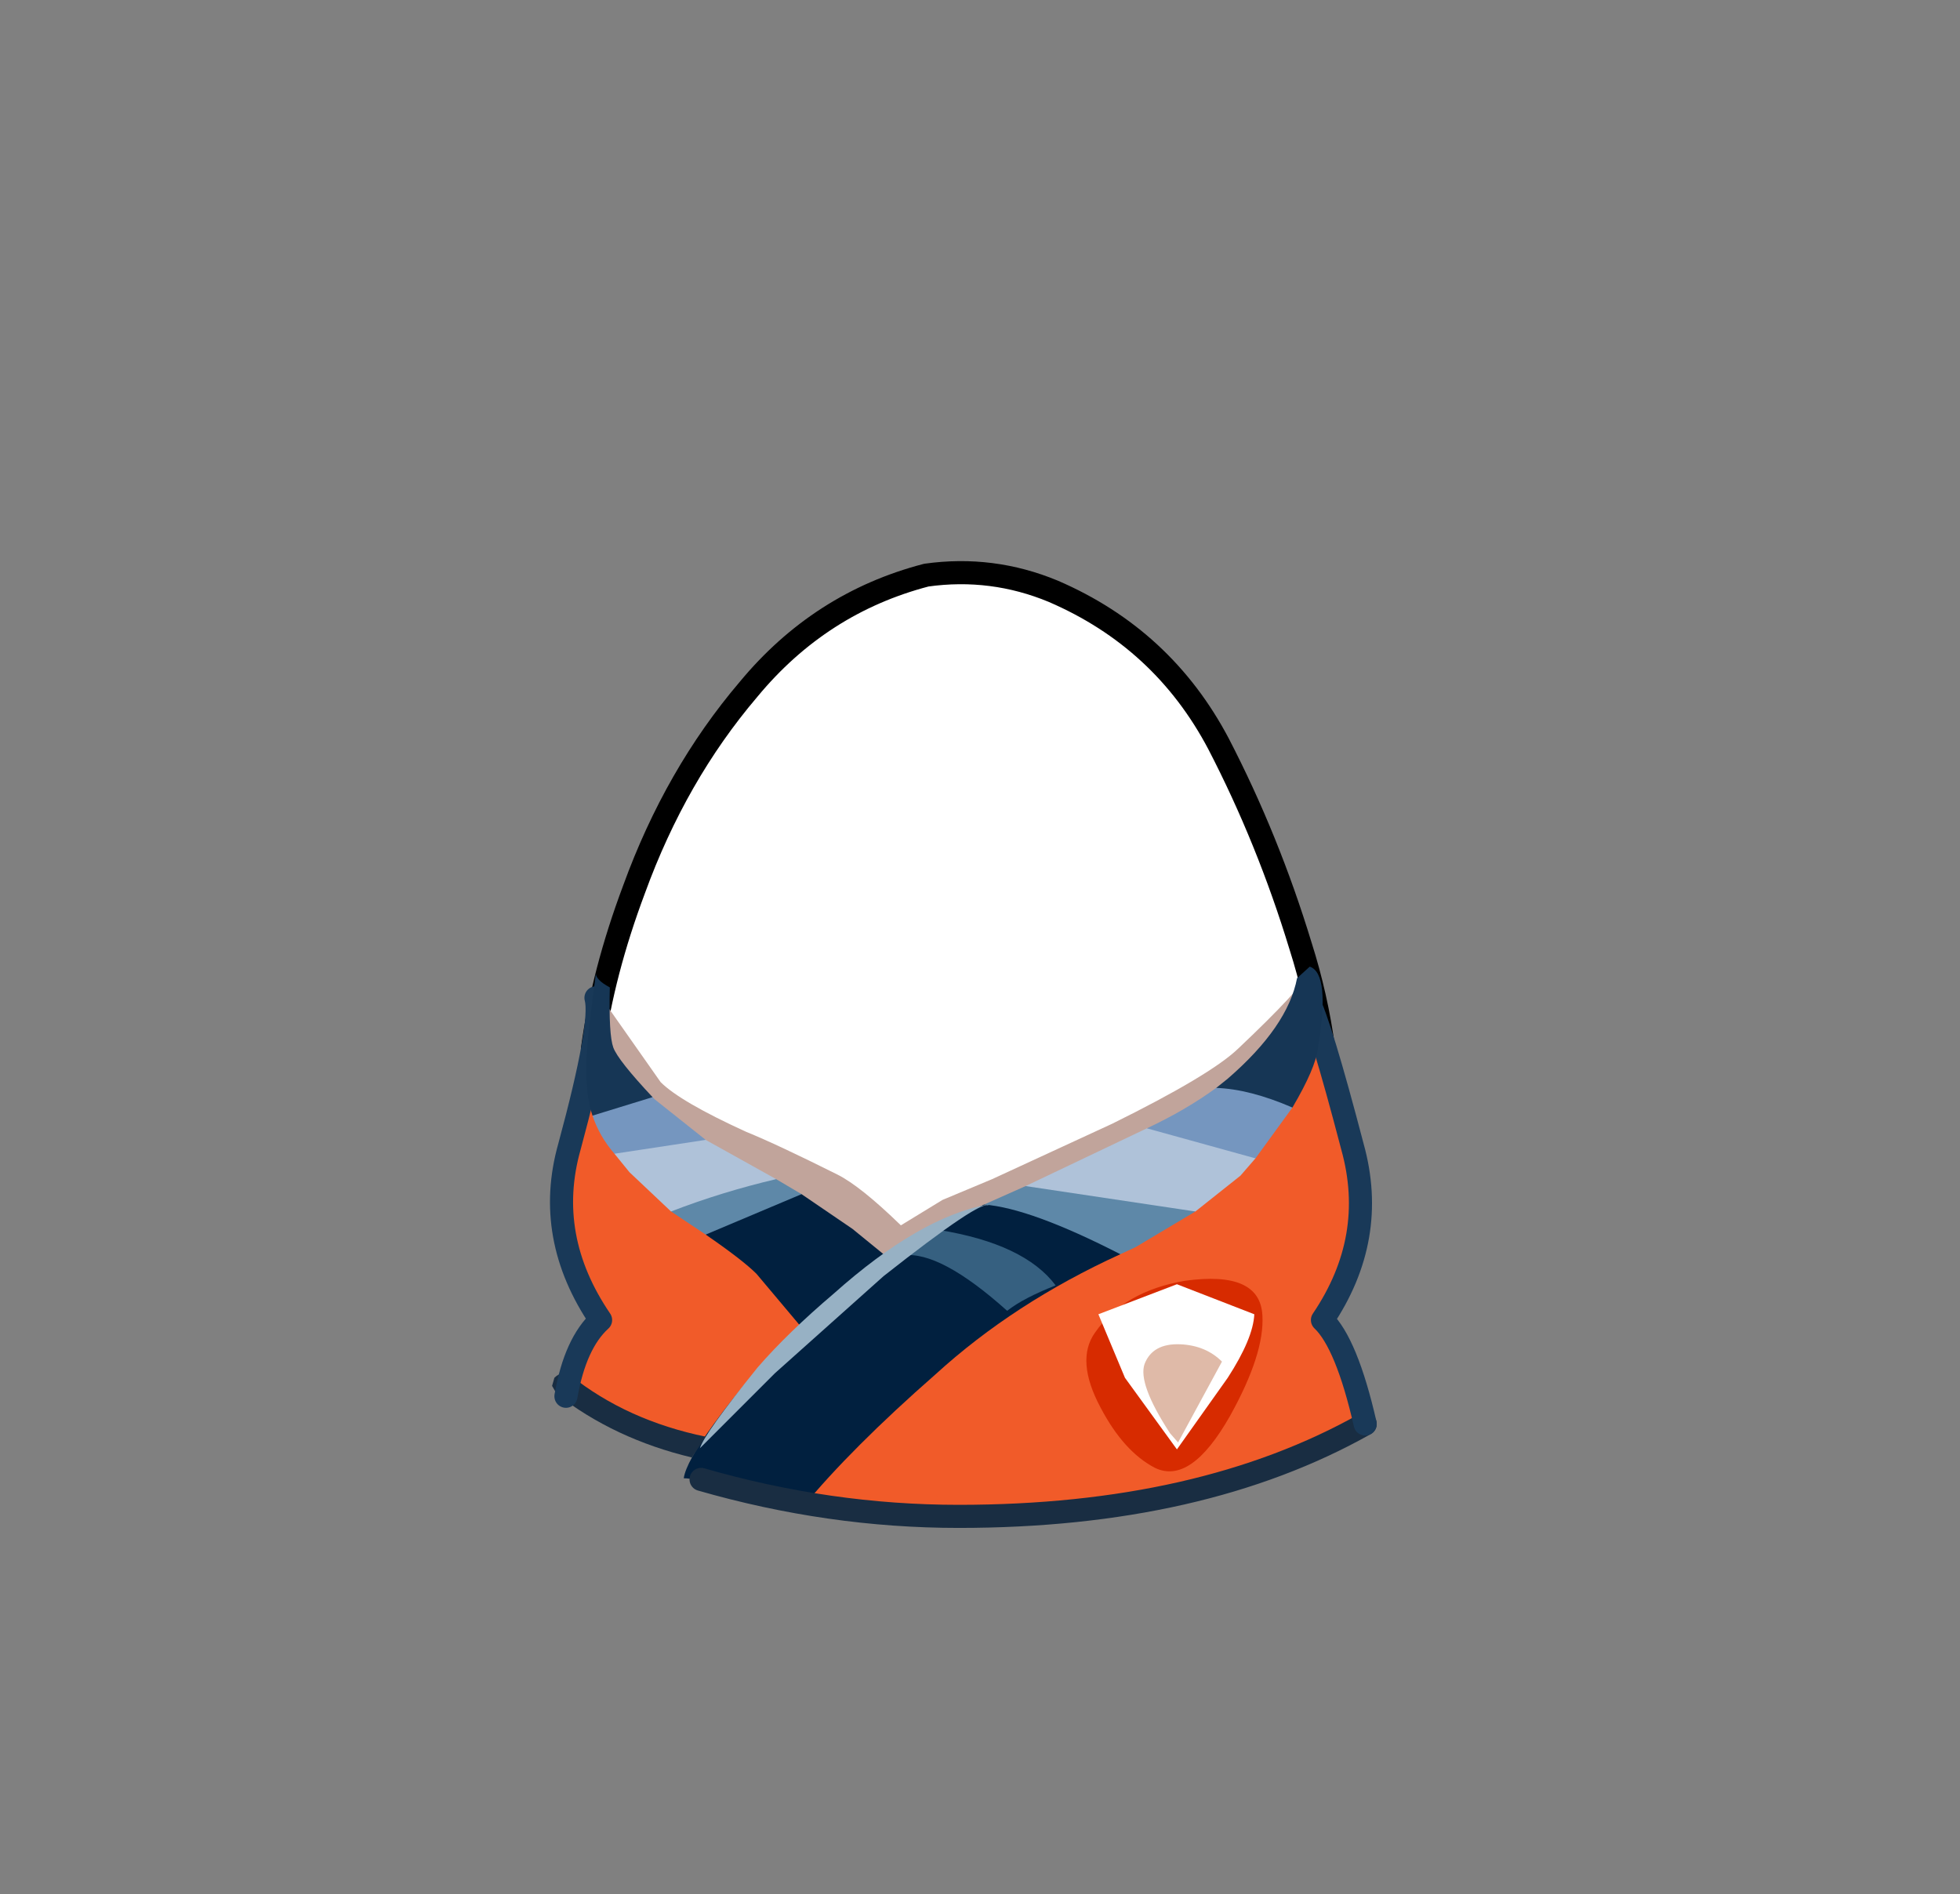 <?xml version="1.0" encoding="UTF-8" standalone="no"?>
<svg xmlns:xlink="http://www.w3.org/1999/xlink" height="82.0px" width="84.85px" xmlns="http://www.w3.org/2000/svg">
  <rect width="100%" height="100%" fill="#808080" stroke="none"/>
  <g transform="matrix(1.0, 0.0, 0.0, 1.0, 37.4, 42.25)">
    <use height="38.0" transform="matrix(1.0, 0.0, 0.0, 1.0, -11.95, -17.45)" width="32.05" xlink:href="#sprite0"/>
    <use height="21.6" transform="matrix(1.0, 0.0, 0.0, 1.0, -12.25, -17.95)" width="32.65" xlink:href="#sprite1"/>
    <use height="21.15" transform="matrix(1.0, 0.0, 0.0, 1.0, -13.2, 2.25)" width="34.9" xlink:href="#sprite2"/>
    <use height="14.45" transform="matrix(1.0, 0.0, 0.0, 1.0, -11.75, -0.2)" width="31.05" xlink:href="#sprite3"/>
    <use height="13.7" transform="matrix(1.0, 0.0, 0.0, 1.0, -7.8, 9.3)" width="18.9" xlink:href="#sprite4"/>
    <use height="6.7" transform="matrix(1.0, 0.0, 0.0, 1.0, -13.5, 17.2)" width="35.7" xlink:href="#sprite5"/>
    <use height="19.4" transform="matrix(1.0, 0.0, 0.0, 1.0, 18.7, 0.5)" width="3.5" xlink:href="#sprite6"/>
    <use height="18.25" transform="matrix(1.0, 0.0, 0.0, 1.0, -13.6, 0.45)" width="2.7" xlink:href="#sprite7"/>
    <use height="3.7" transform="matrix(1.0, 0.0, 0.0, 1.0, -10.8, 6.5)" width="27.75" xlink:href="#sprite8"/>
    <use height="3.5" transform="matrix(1.0, 0.0, 0.0, 1.0, 1.7, 11.0)" width="6.6" xlink:href="#sprite9"/>
    <use height="10.55" transform="matrix(1.0, 0.0, 0.0, 1.0, -7.1, 9.9)" width="12.5" xlink:href="#sprite10"/>
    <use height="3.25" transform="matrix(1.0, 0.0, 0.0, 1.0, -8.35, 8.8)" width="22.7" xlink:href="#sprite11"/>
    <use height="3.3" transform="matrix(1.0, 0.0, 0.0, 1.0, -11.75, 4.6)" width="30.3" xlink:href="#sprite12"/>
    <use height="6.45" transform="matrix(1.0, 0.0, 0.0, 1.0, -12.0, -0.4)" width="31.85" xlink:href="#sprite13"/>
    <use height="8.35" transform="matrix(1.0, 0.0, 0.0, 1.0, 9.65, 13.1)" width="7.6" xlink:href="#sprite14"/>
    <use height="7.15" transform="matrix(1.0, 0.0, 0.0, 1.0, 10.15, 13.35)" width="6.75" xlink:href="#sprite15"/>
    <use height="4.25" transform="matrix(1.0, 0.0, 0.0, 1.0, 12.1, 15.95)" width="3.4" xlink:href="#sprite16"/>
  </g>
  <defs>
    <g id="sprite0" transform="matrix(1.0, 0.0, 0.0, 1.0, -0.05, 0.0)">
      <use height="38.0" transform="matrix(1.0, 0.0, 0.0, 1.0, 0.05, 0.0)" width="32.05" xlink:href="#shape0"/>
    </g>
    <g id="shape0" transform="matrix(1.0, 0.0, 0.0, 1.0, -0.05, 0.0)">
      <path d="M27.35 7.4 Q29.5 11.55 30.9 16.15 32.35 20.85 32.05 25.65 31.7 30.6 27.85 33.75 24.05 36.95 19.1 37.8 L16.5 38.0 Q12.9 38.0 9.45 36.85 4.8 35.25 2.35 31.35 -0.2 27.4 0.05 23.0 0.25 18.6 2.05 13.7 3.85 8.75 7.0 5.05 10.1 1.3 14.7 0.1 L16.5 0.0 Q18.4 0.05 20.2 0.8 24.95 2.85 27.35 7.4" fill="#ffffff" fill-rule="evenodd" stroke="none"/>
    </g>
    <g id="sprite1" transform="matrix(1.0, 0.0, 0.0, 1.0, 0.25, 0.5)">
      <use height="21.6" transform="matrix(1.0, 0.0, 0.0, 1.0, -0.25, -0.5)" width="32.65" xlink:href="#shape1"/>
    </g>
    <g id="shape1" transform="matrix(1.0, 0.0, 0.0, 1.0, 0.25, 0.5)">
      <path d="M31.9 20.6 Q31.6 18.35 30.9 16.15 29.5 11.55 27.35 7.4 24.95 2.85 20.2 0.8 17.55 -0.3 14.7 0.1 10.1 1.3 7.0 5.05 3.85 8.75 2.05 13.7 0.7 17.3 0.25 20.6" fill="none" stroke="#000000" stroke-linecap="round" stroke-linejoin="round" stroke-width="1.0"/>
    </g>
    <g id="sprite2" transform="matrix(1.0, 0.0, 0.0, 1.0, -0.5, 0.0)">
      <use height="21.15" transform="matrix(1.0, 0.0, 0.0, 1.0, 0.5, 0.0)" width="34.9" xlink:href="#shape2"/>
    </g>
    <g id="shape2" transform="matrix(1.0, 0.0, 0.0, 1.0, -0.5, 0.0)">
      <path d="M33.55 12.4 L35.4 17.15 Q30.55 21.0 17.55 21.0 L7.85 19.65 Q8.8 17.55 11.1 15.05 15.7 10.1 22.65 8.4 28.75 6.85 31.75 3.3 33.25 1.5 33.55 0.0 L35.3 7.65 Q35.5 8.75 33.55 12.4" fill="#f15b29" fill-rule="evenodd" stroke="none"/>
      <path d="M1.8 0.2 Q1.4 1.85 2.15 3.65 3.7 7.45 9.65 8.15 12.95 8.55 13.75 12.95 14.15 15.15 13.85 17.3 L17.8 21.15 Q10.0 21.15 6.35 19.45 L9.05 18.2 Q3.35 18.45 0.7 15.45 L2.25 13.0 Q0.0 9.6 0.65 5.95 1.25 2.45 1.8 0.2" fill="#f15b29" fill-rule="evenodd" stroke="none"/>
    </g>
    <g id="sprite3" transform="matrix(1.0, 0.0, 0.0, 1.0, 0.0, 0.0)">
      <use height="14.45" transform="matrix(1.0, 0.0, 0.0, 1.0, 0.0, 0.0)" width="31.05" xlink:href="#shape3"/>
    </g>
    <g id="shape3" transform="matrix(1.0, 0.0, 0.0, 1.0, 0.0, 0.0)">
      <path d="M20.5 12.05 Q15.65 14.3 13.4 14.45 11.95 14.6 10.75 13.45 L8.8 11.25 6.45 9.25 3.7 6.8 Q1.9 5.75 1.25 4.8 L0.0 1.4 0.35 1.1 2.95 4.8 Q3.8 5.65 6.65 6.95 8.0 7.5 10.6 8.8 11.6 9.3 13.35 11.0 L15.15 9.9 17.3 9.0 22.5 6.6 Q26.75 4.5 27.95 3.35 30.7 0.75 31.05 0.0 30.9 1.9 28.65 5.5 26.4 9.35 20.5 12.05" fill="#c1a49b" fill-rule="evenodd" stroke="none"/>
    </g>
    <g id="sprite4" transform="matrix(1.0, 0.0, 0.0, 1.0, 0.0, 0.15)">
      <use height="13.7" transform="matrix(1.0, 0.0, 0.0, 1.0, 0.0, -0.15)" width="18.9" xlink:href="#shape4"/>
    </g>
    <g id="shape4" transform="matrix(1.0, 0.0, 0.0, 1.0, 0.0, 0.15)">
      <path d="M13.0 0.45 Q19.15 0.05 18.9 2.6 14.3 4.7 10.9 7.8 7.25 11.0 5.15 13.55 0.85 12.3 0.0 12.3 0.1 11.6 1.3 9.95 3.0 7.6 5.2 5.55 L5.0 5.65 3.15 3.45 Q2.55 2.85 0.95 1.75 2.55 -0.7 5.1 0.0 L7.3 1.5 8.65 2.6 8.7 2.7 Q9.85 1.85 13.0 0.45" fill="#01203f" fill-rule="evenodd" stroke="none"/>
    </g>
    <g id="sprite5" transform="matrix(1.0, 0.0, 0.0, 1.0, 0.0, 0.0)">
      <use height="6.7" transform="matrix(1.0, 0.0, 0.0, 1.0, 0.0, 0.0)" width="35.7" xlink:href="#shape5"/>
    </g>
    <g id="shape5" transform="matrix(1.0, 0.0, 0.0, 1.0, 0.0, 0.0)">
      <path d="M0.2 0.9 L0.0 0.55 0.1 0.2 Q0.25 0.05 0.45 0.0 L0.8 0.1 Q3.25 2.05 6.65 2.75 L6.05 3.65 Q2.7 2.85 0.2 0.9" fill="#192d42" fill-rule="evenodd" stroke="none"/>
      <path d="M6.45 4.6 Q12.0 6.2 17.6 6.2 28.1 6.2 35.2 2.2" fill="none" stroke="#192d42" stroke-linecap="round" stroke-linejoin="round" stroke-width="1.0"/>
    </g>
    <g id="sprite6" transform="matrix(1.0, 0.0, 0.0, 1.0, 0.5, 0.5)">
      <use height="19.4" transform="matrix(1.0, 0.0, 0.0, 1.0, -0.5, -0.5)" width="3.5" xlink:href="#shape6"/>
    </g>
    <g id="shape6" transform="matrix(1.0, 0.0, 0.0, 1.0, 0.5, 0.5)">
      <path d="M2.5 18.4 Q1.7 14.9 0.65 13.9 3.05 10.35 1.95 6.4 0.55 1.05 0.0 0.0" fill="none" stroke="#193958" stroke-linecap="round" stroke-linejoin="round" stroke-width="1.0"/>
    </g>
    <g id="sprite7" transform="matrix(1.0, 0.0, 0.0, 1.0, 0.5, 0.5)">
      <use height="18.25" transform="matrix(1.0, 0.0, 0.0, 1.0, -0.5, -0.5)" width="2.7" xlink:href="#shape7"/>
    </g>
    <g id="shape7" transform="matrix(1.0, 0.0, 0.0, 1.0, 0.5, 0.5)">
      <path d="M0.2 17.25 Q0.6 14.95 1.7 13.95 -0.75 10.35 0.35 6.45 1.8 1.1 1.5 0.0" fill="none" stroke="#193958" stroke-linecap="round" stroke-linejoin="round" stroke-width="1.0"/>
    </g>
    <g id="sprite8" transform="matrix(1.0, 0.0, 0.0, 1.0, 0.0, 0.1)">
      <use height="3.7" transform="matrix(1.0, 0.0, 0.0, 1.0, 0.0, -0.1)" width="27.75" xlink:href="#shape8"/>
    </g>
    <g id="shape8" transform="matrix(1.0, 0.0, 0.0, 1.0, 0.0, 0.1)">
      <path d="M0.65 1.9 L0.0 1.1 Q0.45 -0.35 3.95 0.5 L7.0 2.2 Q5.15 3.6 2.45 3.6 L0.65 1.9 M27.75 1.3 L27.1 2.05 25.15 3.6 Q19.8 3.75 17.8 2.5 L23.05 0.0 Q27.7 -0.5 27.75 1.3" fill="#afc2d9" fill-rule="evenodd" stroke="none"/>
    </g>
    <g id="sprite9" transform="matrix(1.0, 0.0, 0.0, 1.0, 0.0, 0.0)">
      <use height="3.5" transform="matrix(1.0, 0.0, 0.0, 1.0, 0.0, 0.0)" width="6.6" xlink:href="#shape9"/>
    </g>
    <g id="shape9" transform="matrix(1.0, 0.0, 0.0, 1.0, 0.0, 0.0)">
      <path d="M1.55 0.0 Q5.25 0.6 6.6 2.4 5.2 2.95 4.5 3.5 1.6 0.9 0.0 1.1 0.5 0.4 1.55 0.0" fill="#366080" fill-rule="evenodd" stroke="none"/>
    </g>
    <g id="sprite10" transform="matrix(1.0, 0.0, 0.0, 1.0, 0.0, 0.0)">
      <use height="10.55" transform="matrix(1.0, 0.0, 0.0, 1.0, 0.0, 0.0)" width="12.5" xlink:href="#shape10"/>
    </g>
    <g id="shape10" transform="matrix(1.0, 0.0, 0.0, 1.0, 0.0, 0.0)">
      <path d="M12.5 0.05 Q12.2 -0.25 7.95 3.1 L3.25 7.3 0.0 10.55 Q0.2 9.9 2.5 7.05 3.8 5.55 5.8 3.85 9.5 0.55 12.45 0.0 L12.5 0.05" fill="#97b1c4" fill-rule="evenodd" stroke="none"/>
    </g>
    <g id="sprite11" transform="matrix(1.0, 0.0, 0.0, 1.0, 0.0, 0.0)">
      <use height="3.25" transform="matrix(1.0, 0.0, 0.0, 1.0, 0.0, 0.0)" width="22.7" xlink:href="#shape11"/>
    </g>
    <g id="shape11" transform="matrix(1.0, 0.0, 0.0, 1.0, 0.0, 0.0)">
      <path d="M20.1 2.95 L19.45 3.25 Q15.55 1.25 13.55 1.1 L15.35 0.3 22.7 1.4 20.1 2.95" fill="#5e88a8" fill-rule="evenodd" stroke="none"/>
      <path d="M4.55 0.0 L5.65 0.65 1.5 2.4 0.0 1.4 Q2.2 0.55 4.55 0.0" fill="#5e88a8" fill-rule="evenodd" stroke="none"/>
    </g>
    <g id="sprite12" transform="matrix(1.0, 0.0, 0.0, 1.0, 0.0, 0.25)">
      <use height="3.3" transform="matrix(1.0, 0.0, 0.0, 1.0, 0.0, -0.25)" width="30.3" xlink:href="#shape12"/>
    </g>
    <g id="shape12" transform="matrix(1.0, 0.0, 0.0, 1.0, 0.0, 0.25)">
      <path d="M0.0 1.2 Q1.35 -0.6 2.6 0.4 L2.7 0.5 4.9 2.25 0.95 2.85 Q0.3 2.1 0.0 1.2 M30.3 0.85 L28.7 3.05 24.0 1.75 Q25.7 0.95 27.0 0.0 29.75 -0.75 30.3 0.85" fill="#7596bf" fill-rule="evenodd" stroke="none"/>
    </g>
    <g id="sprite13" transform="matrix(1.0, 0.0, 0.0, 1.0, 0.0, 0.0)">
      <use height="6.45" transform="matrix(1.0, 0.0, 0.0, 1.0, 0.0, 0.0)" width="31.85" xlink:href="#shape13"/>
    </g>
    <g id="shape13" transform="matrix(1.0, 0.0, 0.0, 1.0, 0.0, 0.0)">
      <path d="M31.65 3.55 Q31.55 4.4 30.55 6.1 28.7 5.3 27.25 5.25 L27.75 4.85 Q30.35 2.6 30.75 0.5 L31.3 0.0 Q32.2 0.3 31.65 3.55" fill="#163655" fill-rule="evenodd" stroke="none"/>
      <path d="M1.0 0.9 Q0.95 2.95 1.15 3.5 1.35 4.05 2.85 5.65 L0.25 6.45 Q-0.2 5.15 0.1 2.65 L0.4 0.25 Q0.35 0.55 1.0 0.9" fill="#163655" fill-rule="evenodd" stroke="none"/>
    </g>
    <g id="sprite14" transform="matrix(1.0, 0.0, 0.0, 1.0, 0.0, 0.0)">
      <use height="8.35" transform="matrix(1.0, 0.0, 0.0, 1.0, 0.0, 0.0)" width="7.6" xlink:href="#shape14"/>
    </g>
    <g id="shape14" transform="matrix(1.0, 0.0, 0.0, 1.0, 0.0, 0.0)">
      <path d="M7.6 1.6 Q7.7 3.25 6.2 5.95 4.5 8.95 2.95 8.2 1.6 7.5 0.6 5.6 -0.5 3.55 0.35 2.35 1.6 0.55 4.25 0.1 7.5 -0.35 7.6 1.6" fill="#d72b00" fill-rule="evenodd" stroke="none"/>
    </g>
    <g id="sprite15" transform="matrix(1.0, 0.0, 0.0, 1.0, 0.0, 0.0)">
      <use height="7.15" transform="matrix(1.0, 0.0, 0.0, 1.0, 0.0, 0.0)" width="6.75" xlink:href="#shape15"/>
    </g>
    <g id="shape15" transform="matrix(1.0, 0.0, 0.0, 1.0, 0.0, 0.0)">
      <path d="M6.75 1.3 Q6.7 2.35 5.6 4.05 L3.4 7.15 1.15 4.05 0.0 1.3 3.4 0.0 6.75 1.3" fill="#ffffff" fill-rule="evenodd" stroke="none"/>
    </g>
    <g id="sprite16" transform="matrix(1.0, 0.0, 0.0, 1.0, 0.0, 0.0)">
      <use height="4.25" transform="matrix(1.0, 0.0, 0.0, 1.0, 0.0, 0.0)" width="3.4" xlink:href="#shape16"/>
    </g>
    <g id="shape16" transform="matrix(1.0, 0.0, 0.0, 1.0, 0.0, 0.0)">
      <path d="M1.15 3.85 Q-0.25 1.7 0.05 0.85 0.4 -0.05 1.6 0.0 2.7 0.05 3.4 0.75 L1.5 4.25 1.15 3.85" fill="#dfbaa8" fill-rule="evenodd" stroke="none"/>
    </g>
  </defs>
</svg>
